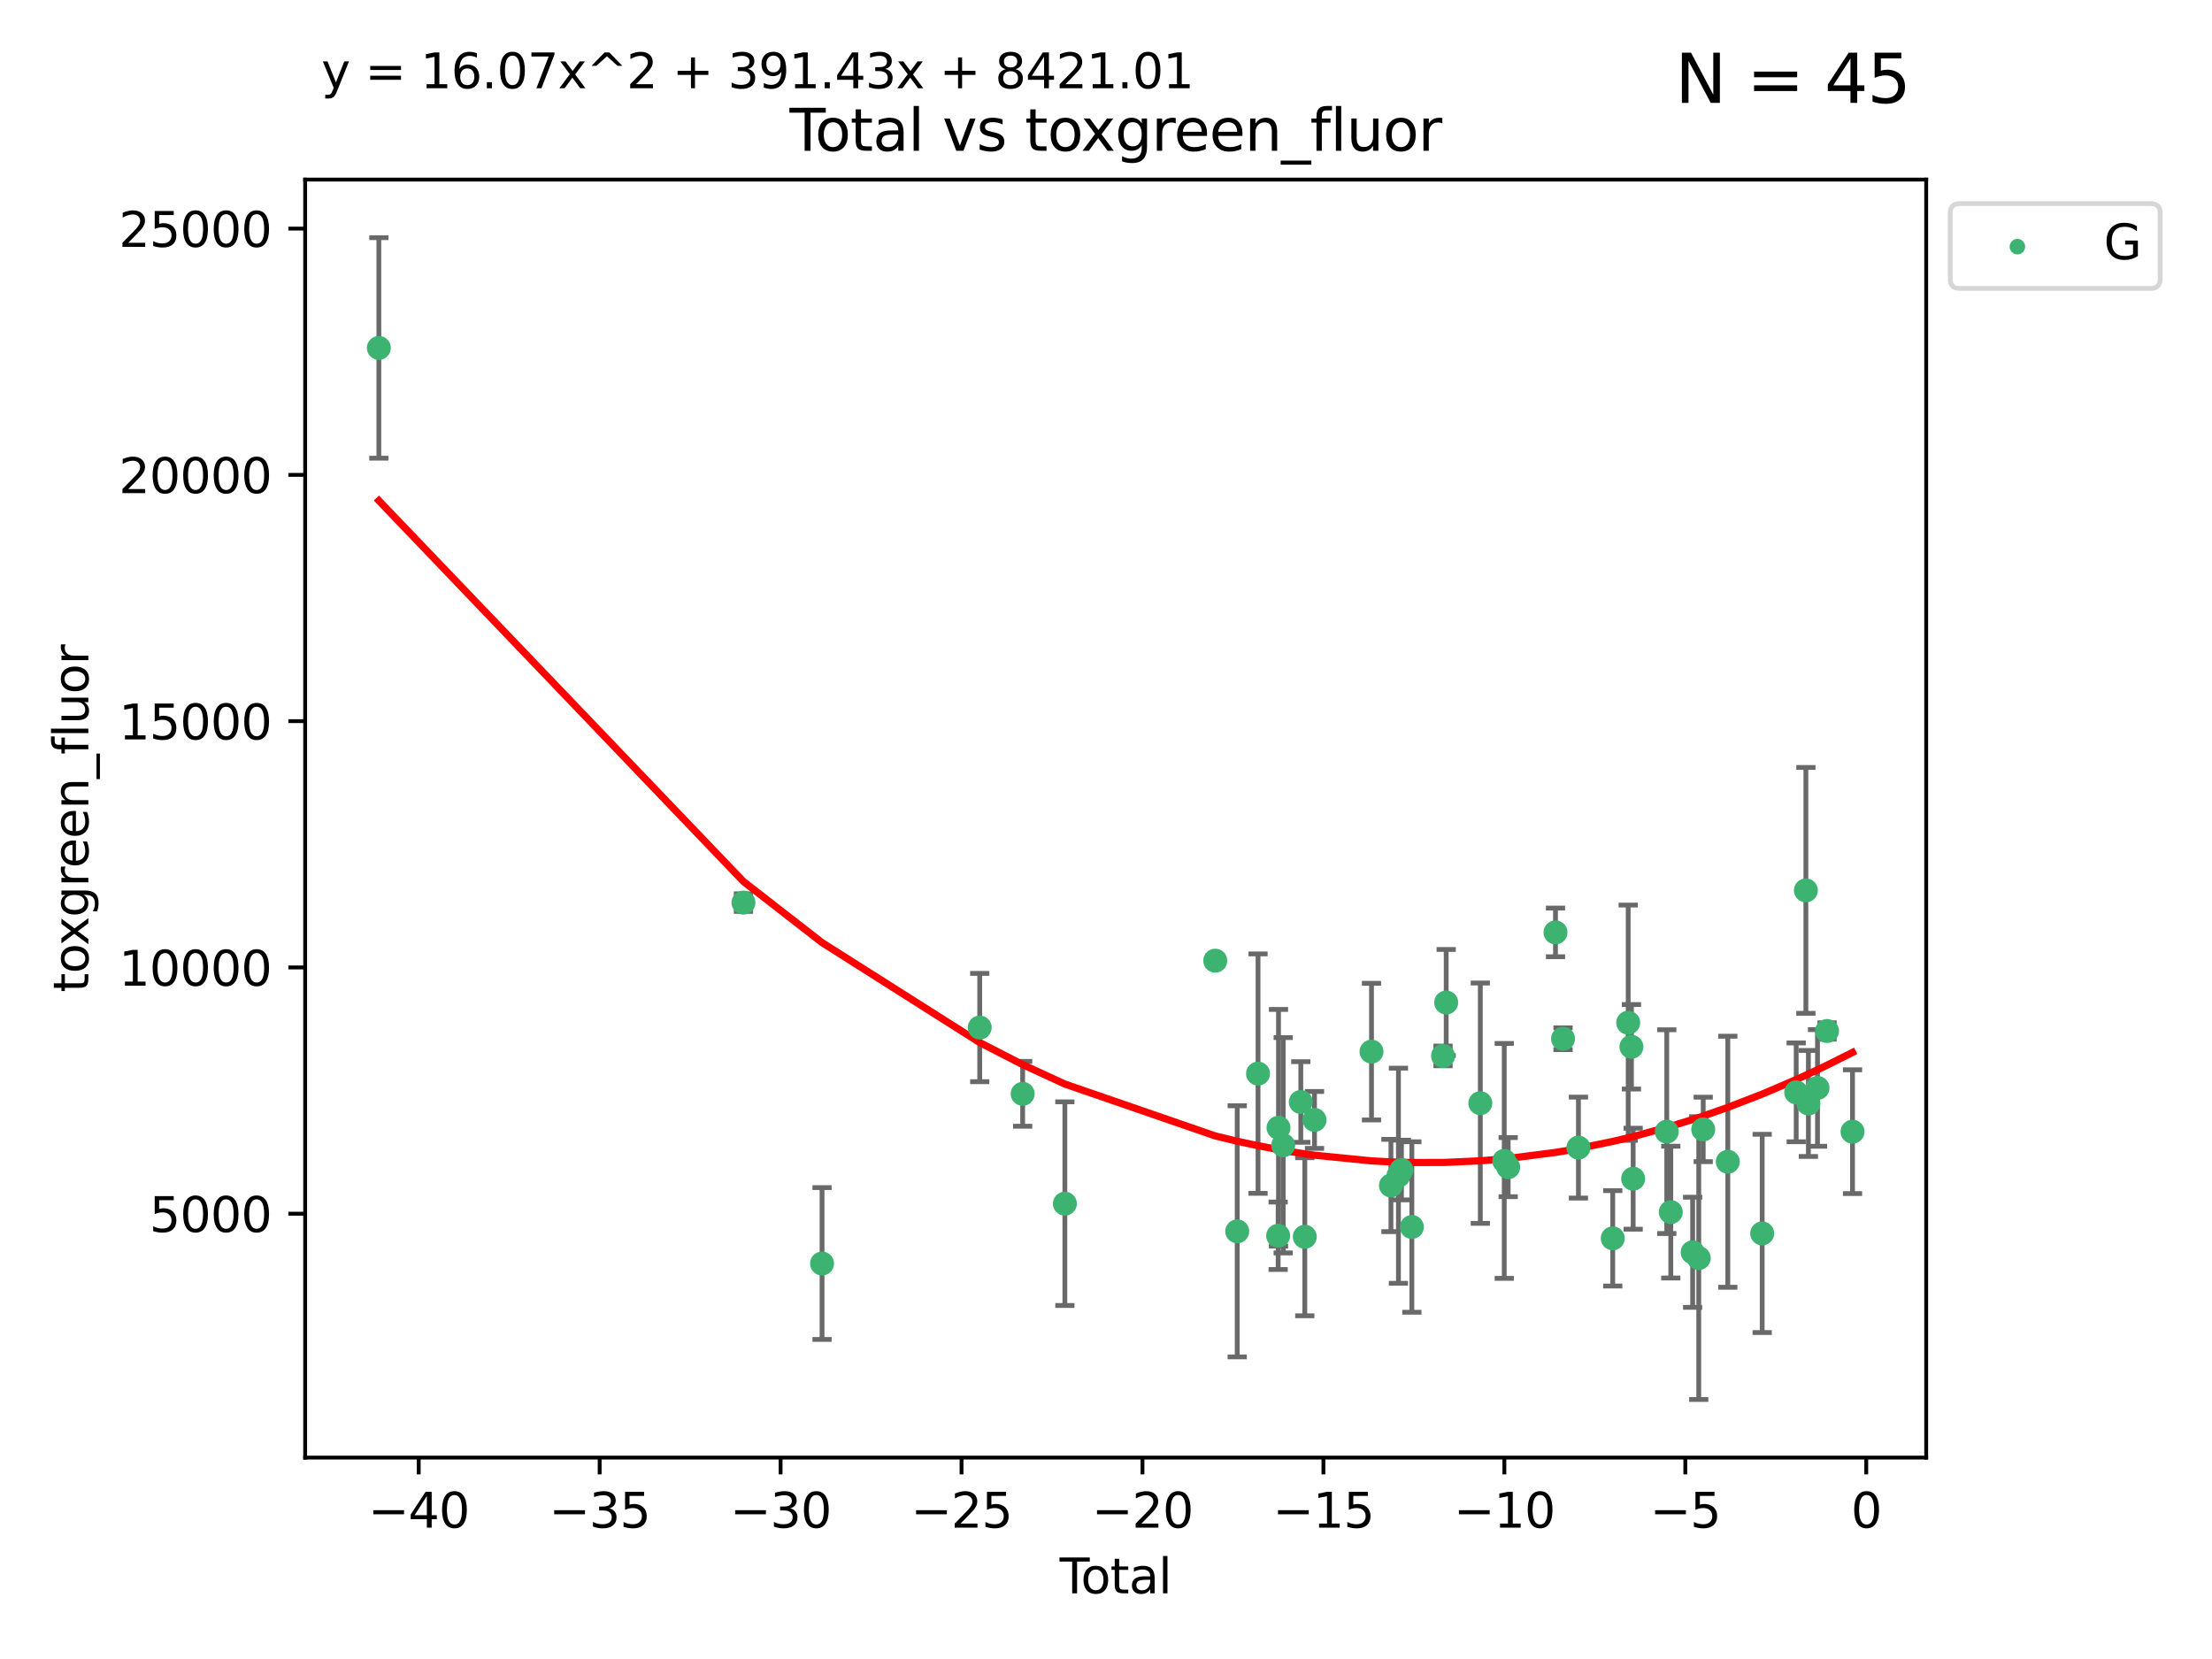 <?xml version="1.0" encoding="utf-8" standalone="no"?>
<!DOCTYPE svg PUBLIC "-//W3C//DTD SVG 1.1//EN"
  "http://www.w3.org/Graphics/SVG/1.1/DTD/svg11.dtd">
<svg xmlns:xlink="http://www.w3.org/1999/xlink" width="460.8pt" height="345.6pt" viewBox="0 0 460.8 345.6" xmlns="http://www.w3.org/2000/svg" version="1.1">
 <defs>
  <style type="text/css">*{stroke-linejoin: round; stroke-linecap: butt}</style>
 </defs>
 <g id="figure_1">
  <g id="patch_1">
   <path d="M 0 345.6 
L 460.8 345.6 
L 460.8 0 
L 0 0 
z
" style="fill: #ffffff"/>
  </g>
  <g id="axes_1">
   <g id="patch_2">
    <path d="M 63.571 303.64 
L 401.26 303.64 
L 401.26 37.411 
L 63.571 37.411 
z
" style="fill: #ffffff"/>
   </g>
   <g id="PathCollection_1">
    <defs>
     <path id="md6edad4e79" d="M 0 1.118 
C 0.297 1.118 0.581 1 0.791 0.791 
C 1 0.581 1.118 0.297 1.118 0 
C 1.118 -0.297 1 -0.581 0.791 -0.791 
C 0.581 -1 0.297 -1.118 0 -1.118 
C -0.297 -1.118 -0.581 -1 -0.791 -0.791 
C -1 -0.581 -1.118 -0.297 -1.118 0 
C -1.118 0.297 -1 0.581 -0.791 0.791 
C -0.581 1 -0.297 1.118 0 1.118 
z
" style="stroke: #3cb371"/>
    </defs>
    <g clip-path="url(#p9b8abfa774)">
     <use xlink:href="#md6edad4e79" x="78.921" y="72.481" style="fill: #3cb371; stroke: #3cb371"/>
     <use xlink:href="#md6edad4e79" x="154.876" y="188.031" style="fill: #3cb371; stroke: #3cb371"/>
     <use xlink:href="#md6edad4e79" x="171.247" y="263.217" style="fill: #3cb371; stroke: #3cb371"/>
     <use xlink:href="#md6edad4e79" x="204.093" y="214.057" style="fill: #3cb371; stroke: #3cb371"/>
     <use xlink:href="#md6edad4e79" x="213.039" y="227.863" style="fill: #3cb371; stroke: #3cb371"/>
     <use xlink:href="#md6edad4e79" x="221.833" y="250.746" style="fill: #3cb371; stroke: #3cb371"/>
     <use xlink:href="#md6edad4e79" x="253.159" y="200.127" style="fill: #3cb371; stroke: #3cb371"/>
     <use xlink:href="#md6edad4e79" x="257.736" y="256.508" style="fill: #3cb371; stroke: #3cb371"/>
     <use xlink:href="#md6edad4e79" x="262.071" y="223.656" style="fill: #3cb371; stroke: #3cb371"/>
     <use xlink:href="#md6edad4e79" x="266.262" y="257.431" style="fill: #3cb371; stroke: #3cb371"/>
     <use xlink:href="#md6edad4e79" x="266.337" y="234.932" style="fill: #3cb371; stroke: #3cb371"/>
     <use xlink:href="#md6edad4e79" x="267.315" y="238.579" style="fill: #3cb371; stroke: #3cb371"/>
     <use xlink:href="#md6edad4e79" x="270.98" y="229.566" style="fill: #3cb371; stroke: #3cb371"/>
     <use xlink:href="#md6edad4e79" x="271.813" y="257.643" style="fill: #3cb371; stroke: #3cb371"/>
     <use xlink:href="#md6edad4e79" x="273.836" y="233.302" style="fill: #3cb371; stroke: #3cb371"/>
     <use xlink:href="#md6edad4e79" x="285.708" y="219.072" style="fill: #3cb371; stroke: #3cb371"/>
     <use xlink:href="#md6edad4e79" x="289.758" y="246.962" style="fill: #3cb371; stroke: #3cb371"/>
     <use xlink:href="#md6edad4e79" x="291.32" y="244.923" style="fill: #3cb371; stroke: #3cb371"/>
     <use xlink:href="#md6edad4e79" x="291.947" y="243.736" style="fill: #3cb371; stroke: #3cb371"/>
     <use xlink:href="#md6edad4e79" x="294.116" y="255.605" style="fill: #3cb371; stroke: #3cb371"/>
     <use xlink:href="#md6edad4e79" x="300.611" y="219.972" style="fill: #3cb371; stroke: #3cb371"/>
     <use xlink:href="#md6edad4e79" x="301.267" y="208.841" style="fill: #3cb371; stroke: #3cb371"/>
     <use xlink:href="#md6edad4e79" x="308.378" y="229.811" style="fill: #3cb371; stroke: #3cb371"/>
     <use xlink:href="#md6edad4e79" x="313.361" y="241.837" style="fill: #3cb371; stroke: #3cb371"/>
     <use xlink:href="#md6edad4e79" x="314.181" y="243.136" style="fill: #3cb371; stroke: #3cb371"/>
     <use xlink:href="#md6edad4e79" x="324.038" y="194.238" style="fill: #3cb371; stroke: #3cb371"/>
     <use xlink:href="#md6edad4e79" x="325.607" y="216.384" style="fill: #3cb371; stroke: #3cb371"/>
     <use xlink:href="#md6edad4e79" x="328.816" y="239.067" style="fill: #3cb371; stroke: #3cb371"/>
     <use xlink:href="#md6edad4e79" x="335.966" y="257.967" style="fill: #3cb371; stroke: #3cb371"/>
     <use xlink:href="#md6edad4e79" x="339.182" y="213.046" style="fill: #3cb371; stroke: #3cb371"/>
     <use xlink:href="#md6edad4e79" x="339.858" y="218.064" style="fill: #3cb371; stroke: #3cb371"/>
     <use xlink:href="#md6edad4e79" x="340.216" y="245.545" style="fill: #3cb371; stroke: #3cb371"/>
     <use xlink:href="#md6edad4e79" x="347.218" y="235.742" style="fill: #3cb371; stroke: #3cb371"/>
     <use xlink:href="#md6edad4e79" x="348.056" y="252.501" style="fill: #3cb371; stroke: #3cb371"/>
     <use xlink:href="#md6edad4e79" x="352.609" y="260.874" style="fill: #3cb371; stroke: #3cb371"/>
     <use xlink:href="#md6edad4e79" x="353.88" y="262.078" style="fill: #3cb371; stroke: #3cb371"/>
     <use xlink:href="#md6edad4e79" x="354.813" y="235.279" style="fill: #3cb371; stroke: #3cb371"/>
     <use xlink:href="#md6edad4e79" x="359.934" y="242.013" style="fill: #3cb371; stroke: #3cb371"/>
     <use xlink:href="#md6edad4e79" x="367.097" y="256.941" style="fill: #3cb371; stroke: #3cb371"/>
     <use xlink:href="#md6edad4e79" x="374.18" y="227.558" style="fill: #3cb371; stroke: #3cb371"/>
     <use xlink:href="#md6edad4e79" x="376.198" y="185.483" style="fill: #3cb371; stroke: #3cb371"/>
     <use xlink:href="#md6edad4e79" x="376.722" y="229.874" style="fill: #3cb371; stroke: #3cb371"/>
     <use xlink:href="#md6edad4e79" x="378.619" y="226.641" style="fill: #3cb371; stroke: #3cb371"/>
     <use xlink:href="#md6edad4e79" x="380.606" y="214.776" style="fill: #3cb371; stroke: #3cb371"/>
     <use xlink:href="#md6edad4e79" x="385.911" y="235.749" style="fill: #3cb371; stroke: #3cb371"/>
    </g>
   </g>
   <g id="matplotlib.axis_1">
    <g id="xtick_1">
     <g id="line2d_1">
      <defs>
       <path id="md20d1df6e7" d="M 0 0 
L 0 3.5 
" style="stroke: #000000; stroke-width: 0.8"/>
      </defs>
      <g>
       <use xlink:href="#md20d1df6e7" x="87.225" y="303.64" style="stroke: #000000; stroke-width: 0.8"/>
      </g>
     </g>
     <g id="text_1">
      <!-- −40 -->
      <g transform="translate(76.673 318.238)scale(0.1 -0.1)">
       <defs>
        <path id="DejaVuSans-2212" d="M 678 2272 
L 4684 2272 
L 4684 1741 
L 678 1741 
L 678 2272 
z
" transform="scale(0.016)"/>
        <path id="DejaVuSans-34" d="M 2419 4116 
L 825 1625 
L 2419 1625 
L 2419 4116 
z
M 2253 4666 
L 3047 4666 
L 3047 1625 
L 3713 1625 
L 3713 1100 
L 3047 1100 
L 3047 0 
L 2419 0 
L 2419 1100 
L 313 1100 
L 313 1709 
L 2253 4666 
z
" transform="scale(0.016)"/>
        <path id="DejaVuSans-30" d="M 2034 4250 
Q 1547 4250 1301 3770 
Q 1056 3291 1056 2328 
Q 1056 1369 1301 889 
Q 1547 409 2034 409 
Q 2525 409 2770 889 
Q 3016 1369 3016 2328 
Q 3016 3291 2770 3770 
Q 2525 4250 2034 4250 
z
M 2034 4750 
Q 2819 4750 3233 4129 
Q 3647 3509 3647 2328 
Q 3647 1150 3233 529 
Q 2819 -91 2034 -91 
Q 1250 -91 836 529 
Q 422 1150 422 2328 
Q 422 3509 836 4129 
Q 1250 4750 2034 4750 
z
" transform="scale(0.016)"/>
       </defs>
       <use xlink:href="#DejaVuSans-2212"/>
       <use xlink:href="#DejaVuSans-34" x="83.789"/>
       <use xlink:href="#DejaVuSans-30" x="147.412"/>
      </g>
     </g>
    </g>
    <g id="xtick_2">
     <g id="line2d_2">
      <g>
       <use xlink:href="#md20d1df6e7" x="124.919" y="303.64" style="stroke: #000000; stroke-width: 0.8"/>
      </g>
     </g>
     <g id="text_2">
      <!-- −35 -->
      <g transform="translate(114.367 318.238)scale(0.1 -0.1)">
       <defs>
        <path id="DejaVuSans-33" d="M 2597 2516 
Q 3050 2419 3304 2112 
Q 3559 1806 3559 1356 
Q 3559 666 3084 287 
Q 2609 -91 1734 -91 
Q 1441 -91 1130 -33 
Q 819 25 488 141 
L 488 750 
Q 750 597 1062 519 
Q 1375 441 1716 441 
Q 2309 441 2620 675 
Q 2931 909 2931 1356 
Q 2931 1769 2642 2001 
Q 2353 2234 1838 2234 
L 1294 2234 
L 1294 2753 
L 1863 2753 
Q 2328 2753 2575 2939 
Q 2822 3125 2822 3475 
Q 2822 3834 2567 4026 
Q 2313 4219 1838 4219 
Q 1578 4219 1281 4162 
Q 984 4106 628 3988 
L 628 4550 
Q 988 4650 1302 4700 
Q 1616 4750 1894 4750 
Q 2613 4750 3031 4423 
Q 3450 4097 3450 3541 
Q 3450 3153 3228 2886 
Q 3006 2619 2597 2516 
z
" transform="scale(0.016)"/>
        <path id="DejaVuSans-35" d="M 691 4666 
L 3169 4666 
L 3169 4134 
L 1269 4134 
L 1269 2991 
Q 1406 3038 1543 3061 
Q 1681 3084 1819 3084 
Q 2600 3084 3056 2656 
Q 3513 2228 3513 1497 
Q 3513 744 3044 326 
Q 2575 -91 1722 -91 
Q 1428 -91 1123 -41 
Q 819 9 494 109 
L 494 744 
Q 775 591 1075 516 
Q 1375 441 1709 441 
Q 2250 441 2565 725 
Q 2881 1009 2881 1497 
Q 2881 1984 2565 2268 
Q 2250 2553 1709 2553 
Q 1456 2553 1204 2497 
Q 953 2441 691 2322 
L 691 4666 
z
" transform="scale(0.016)"/>
       </defs>
       <use xlink:href="#DejaVuSans-2212"/>
       <use xlink:href="#DejaVuSans-33" x="83.789"/>
       <use xlink:href="#DejaVuSans-35" x="147.412"/>
      </g>
     </g>
    </g>
    <g id="xtick_3">
     <g id="line2d_3">
      <g>
       <use xlink:href="#md20d1df6e7" x="162.613" y="303.64" style="stroke: #000000; stroke-width: 0.8"/>
      </g>
     </g>
     <g id="text_3">
      <!-- −30 -->
      <g transform="translate(152.06 318.238)scale(0.1 -0.1)">
       <use xlink:href="#DejaVuSans-2212"/>
       <use xlink:href="#DejaVuSans-33" x="83.789"/>
       <use xlink:href="#DejaVuSans-30" x="147.412"/>
      </g>
     </g>
    </g>
    <g id="xtick_4">
     <g id="line2d_4">
      <g>
       <use xlink:href="#md20d1df6e7" x="200.306" y="303.64" style="stroke: #000000; stroke-width: 0.8"/>
      </g>
     </g>
     <g id="text_4">
      <!-- −25 -->
      <g transform="translate(189.754 318.238)scale(0.1 -0.1)">
       <defs>
        <path id="DejaVuSans-32" d="M 1228 531 
L 3431 531 
L 3431 0 
L 469 0 
L 469 531 
Q 828 903 1448 1529 
Q 2069 2156 2228 2338 
Q 2531 2678 2651 2914 
Q 2772 3150 2772 3378 
Q 2772 3750 2511 3984 
Q 2250 4219 1831 4219 
Q 1534 4219 1204 4116 
Q 875 4013 500 3803 
L 500 4441 
Q 881 4594 1212 4672 
Q 1544 4750 1819 4750 
Q 2544 4750 2975 4387 
Q 3406 4025 3406 3419 
Q 3406 3131 3298 2873 
Q 3191 2616 2906 2266 
Q 2828 2175 2409 1742 
Q 1991 1309 1228 531 
z
" transform="scale(0.016)"/>
       </defs>
       <use xlink:href="#DejaVuSans-2212"/>
       <use xlink:href="#DejaVuSans-32" x="83.789"/>
       <use xlink:href="#DejaVuSans-35" x="147.412"/>
      </g>
     </g>
    </g>
    <g id="xtick_5">
     <g id="line2d_5">
      <g>
       <use xlink:href="#md20d1df6e7" x="238" y="303.64" style="stroke: #000000; stroke-width: 0.8"/>
      </g>
     </g>
     <g id="text_5">
      <!-- −20 -->
      <g transform="translate(227.447 318.238)scale(0.1 -0.1)">
       <use xlink:href="#DejaVuSans-2212"/>
       <use xlink:href="#DejaVuSans-32" x="83.789"/>
       <use xlink:href="#DejaVuSans-30" x="147.412"/>
      </g>
     </g>
    </g>
    <g id="xtick_6">
     <g id="line2d_6">
      <g>
       <use xlink:href="#md20d1df6e7" x="275.693" y="303.64" style="stroke: #000000; stroke-width: 0.8"/>
      </g>
     </g>
     <g id="text_6">
      <!-- −15 -->
      <g transform="translate(265.141 318.238)scale(0.1 -0.1)">
       <defs>
        <path id="DejaVuSans-31" d="M 794 531 
L 1825 531 
L 1825 4091 
L 703 3866 
L 703 4441 
L 1819 4666 
L 2450 4666 
L 2450 531 
L 3481 531 
L 3481 0 
L 794 0 
L 794 531 
z
" transform="scale(0.016)"/>
       </defs>
       <use xlink:href="#DejaVuSans-2212"/>
       <use xlink:href="#DejaVuSans-31" x="83.789"/>
       <use xlink:href="#DejaVuSans-35" x="147.412"/>
      </g>
     </g>
    </g>
    <g id="xtick_7">
     <g id="line2d_7">
      <g>
       <use xlink:href="#md20d1df6e7" x="313.387" y="303.64" style="stroke: #000000; stroke-width: 0.8"/>
      </g>
     </g>
     <g id="text_7">
      <!-- −10 -->
      <g transform="translate(302.835 318.238)scale(0.1 -0.1)">
       <use xlink:href="#DejaVuSans-2212"/>
       <use xlink:href="#DejaVuSans-31" x="83.789"/>
       <use xlink:href="#DejaVuSans-30" x="147.412"/>
      </g>
     </g>
    </g>
    <g id="xtick_8">
     <g id="line2d_8">
      <g>
       <use xlink:href="#md20d1df6e7" x="351.081" y="303.64" style="stroke: #000000; stroke-width: 0.8"/>
      </g>
     </g>
     <g id="text_8">
      <!-- −5 -->
      <g transform="translate(343.709 318.238)scale(0.1 -0.1)">
       <use xlink:href="#DejaVuSans-2212"/>
       <use xlink:href="#DejaVuSans-35" x="83.789"/>
      </g>
     </g>
    </g>
    <g id="xtick_9">
     <g id="line2d_9">
      <g>
       <use xlink:href="#md20d1df6e7" x="388.774" y="303.64" style="stroke: #000000; stroke-width: 0.8"/>
      </g>
     </g>
     <g id="text_9">
      <!-- 0 -->
      <g transform="translate(385.593 318.238)scale(0.1 -0.1)">
       <use xlink:href="#DejaVuSans-30"/>
      </g>
     </g>
    </g>
    <g id="text_10">
     <!-- Total -->
     <g transform="translate(220.739 331.917)scale(0.1 -0.1)">
      <defs>
       <path id="DejaVuSans-54" d="M -19 4666 
L 3928 4666 
L 3928 4134 
L 2272 4134 
L 2272 0 
L 1638 0 
L 1638 4134 
L -19 4134 
L -19 4666 
z
" transform="scale(0.016)"/>
       <path id="DejaVuSans-6f" d="M 1959 3097 
Q 1497 3097 1228 2736 
Q 959 2375 959 1747 
Q 959 1119 1226 758 
Q 1494 397 1959 397 
Q 2419 397 2687 759 
Q 2956 1122 2956 1747 
Q 2956 2369 2687 2733 
Q 2419 3097 1959 3097 
z
M 1959 3584 
Q 2709 3584 3137 3096 
Q 3566 2609 3566 1747 
Q 3566 888 3137 398 
Q 2709 -91 1959 -91 
Q 1206 -91 779 398 
Q 353 888 353 1747 
Q 353 2609 779 3096 
Q 1206 3584 1959 3584 
z
" transform="scale(0.016)"/>
       <path id="DejaVuSans-74" d="M 1172 4494 
L 1172 3500 
L 2356 3500 
L 2356 3053 
L 1172 3053 
L 1172 1153 
Q 1172 725 1289 603 
Q 1406 481 1766 481 
L 2356 481 
L 2356 0 
L 1766 0 
Q 1100 0 847 248 
Q 594 497 594 1153 
L 594 3053 
L 172 3053 
L 172 3500 
L 594 3500 
L 594 4494 
L 1172 4494 
z
" transform="scale(0.016)"/>
       <path id="DejaVuSans-61" d="M 2194 1759 
Q 1497 1759 1228 1600 
Q 959 1441 959 1056 
Q 959 750 1161 570 
Q 1363 391 1709 391 
Q 2188 391 2477 730 
Q 2766 1069 2766 1631 
L 2766 1759 
L 2194 1759 
z
M 3341 1997 
L 3341 0 
L 2766 0 
L 2766 531 
Q 2569 213 2275 61 
Q 1981 -91 1556 -91 
Q 1019 -91 701 211 
Q 384 513 384 1019 
Q 384 1609 779 1909 
Q 1175 2209 1959 2209 
L 2766 2209 
L 2766 2266 
Q 2766 2663 2505 2880 
Q 2244 3097 1772 3097 
Q 1472 3097 1187 3025 
Q 903 2953 641 2809 
L 641 3341 
Q 956 3463 1253 3523 
Q 1550 3584 1831 3584 
Q 2591 3584 2966 3190 
Q 3341 2797 3341 1997 
z
" transform="scale(0.016)"/>
       <path id="DejaVuSans-6c" d="M 603 4863 
L 1178 4863 
L 1178 0 
L 603 0 
L 603 4863 
z
" transform="scale(0.016)"/>
      </defs>
      <use xlink:href="#DejaVuSans-54"/>
      <use xlink:href="#DejaVuSans-6f" x="44.084"/>
      <use xlink:href="#DejaVuSans-74" x="105.266"/>
      <use xlink:href="#DejaVuSans-61" x="144.475"/>
      <use xlink:href="#DejaVuSans-6c" x="205.754"/>
     </g>
    </g>
   </g>
   <g id="matplotlib.axis_2">
    <g id="ytick_1">
     <g id="line2d_10">
      <defs>
       <path id="m17abe679e7" d="M 0 0 
L -3.5 0 
" style="stroke: #000000; stroke-width: 0.8"/>
      </defs>
      <g>
       <use xlink:href="#m17abe679e7" x="63.571" y="252.839" style="stroke: #000000; stroke-width: 0.8"/>
      </g>
     </g>
     <g id="text_11">
      <!-- 5000 -->
      <g transform="translate(31.121 256.638)scale(0.1 -0.1)">
       <use xlink:href="#DejaVuSans-35"/>
       <use xlink:href="#DejaVuSans-30" x="63.623"/>
       <use xlink:href="#DejaVuSans-30" x="127.246"/>
       <use xlink:href="#DejaVuSans-30" x="190.869"/>
      </g>
     </g>
    </g>
    <g id="ytick_2">
     <g id="line2d_11">
      <g>
       <use xlink:href="#m17abe679e7" x="63.571" y="201.535" style="stroke: #000000; stroke-width: 0.8"/>
      </g>
     </g>
     <g id="text_12">
      <!-- 10000 -->
      <g transform="translate(24.759 205.334)scale(0.1 -0.1)">
       <use xlink:href="#DejaVuSans-31"/>
       <use xlink:href="#DejaVuSans-30" x="63.623"/>
       <use xlink:href="#DejaVuSans-30" x="127.246"/>
       <use xlink:href="#DejaVuSans-30" x="190.869"/>
       <use xlink:href="#DejaVuSans-30" x="254.492"/>
      </g>
     </g>
    </g>
    <g id="ytick_3">
     <g id="line2d_12">
      <g>
       <use xlink:href="#m17abe679e7" x="63.571" y="150.23" style="stroke: #000000; stroke-width: 0.8"/>
      </g>
     </g>
     <g id="text_13">
      <!-- 15000 -->
      <g transform="translate(24.759 154.03)scale(0.1 -0.1)">
       <use xlink:href="#DejaVuSans-31"/>
       <use xlink:href="#DejaVuSans-35" x="63.623"/>
       <use xlink:href="#DejaVuSans-30" x="127.246"/>
       <use xlink:href="#DejaVuSans-30" x="190.869"/>
       <use xlink:href="#DejaVuSans-30" x="254.492"/>
      </g>
     </g>
    </g>
    <g id="ytick_4">
     <g id="line2d_13">
      <g>
       <use xlink:href="#m17abe679e7" x="63.571" y="98.926" style="stroke: #000000; stroke-width: 0.8"/>
      </g>
     </g>
     <g id="text_14">
      <!-- 20000 -->
      <g transform="translate(24.759 102.725)scale(0.1 -0.1)">
       <use xlink:href="#DejaVuSans-32"/>
       <use xlink:href="#DejaVuSans-30" x="63.623"/>
       <use xlink:href="#DejaVuSans-30" x="127.246"/>
       <use xlink:href="#DejaVuSans-30" x="190.869"/>
       <use xlink:href="#DejaVuSans-30" x="254.492"/>
      </g>
     </g>
    </g>
    <g id="ytick_5">
     <g id="line2d_14">
      <g>
       <use xlink:href="#m17abe679e7" x="63.571" y="47.622" style="stroke: #000000; stroke-width: 0.8"/>
      </g>
     </g>
     <g id="text_15">
      <!-- 25000 -->
      <g transform="translate(24.759 51.421)scale(0.1 -0.1)">
       <use xlink:href="#DejaVuSans-32"/>
       <use xlink:href="#DejaVuSans-35" x="63.623"/>
       <use xlink:href="#DejaVuSans-30" x="127.246"/>
       <use xlink:href="#DejaVuSans-30" x="190.869"/>
       <use xlink:href="#DejaVuSans-30" x="254.492"/>
      </g>
     </g>
    </g>
    <g id="text_16">
     <!-- toxgreen_fluor -->
     <g transform="translate(18.401 206.72)rotate(-90)scale(0.1 -0.1)">
      <defs>
       <path id="DejaVuSans-78" d="M 3513 3500 
L 2247 1797 
L 3578 0 
L 2900 0 
L 1881 1375 
L 863 0 
L 184 0 
L 1544 1831 
L 300 3500 
L 978 3500 
L 1906 2253 
L 2834 3500 
L 3513 3500 
z
" transform="scale(0.016)"/>
       <path id="DejaVuSans-67" d="M 2906 1791 
Q 2906 2416 2648 2759 
Q 2391 3103 1925 3103 
Q 1463 3103 1205 2759 
Q 947 2416 947 1791 
Q 947 1169 1205 825 
Q 1463 481 1925 481 
Q 2391 481 2648 825 
Q 2906 1169 2906 1791 
z
M 3481 434 
Q 3481 -459 3084 -895 
Q 2688 -1331 1869 -1331 
Q 1566 -1331 1297 -1286 
Q 1028 -1241 775 -1147 
L 775 -588 
Q 1028 -725 1275 -790 
Q 1522 -856 1778 -856 
Q 2344 -856 2625 -561 
Q 2906 -266 2906 331 
L 2906 616 
Q 2728 306 2450 153 
Q 2172 0 1784 0 
Q 1141 0 747 490 
Q 353 981 353 1791 
Q 353 2603 747 3093 
Q 1141 3584 1784 3584 
Q 2172 3584 2450 3431 
Q 2728 3278 2906 2969 
L 2906 3500 
L 3481 3500 
L 3481 434 
z
" transform="scale(0.016)"/>
       <path id="DejaVuSans-72" d="M 2631 2963 
Q 2534 3019 2420 3045 
Q 2306 3072 2169 3072 
Q 1681 3072 1420 2755 
Q 1159 2438 1159 1844 
L 1159 0 
L 581 0 
L 581 3500 
L 1159 3500 
L 1159 2956 
Q 1341 3275 1631 3429 
Q 1922 3584 2338 3584 
Q 2397 3584 2469 3576 
Q 2541 3569 2628 3553 
L 2631 2963 
z
" transform="scale(0.016)"/>
       <path id="DejaVuSans-65" d="M 3597 1894 
L 3597 1613 
L 953 1613 
Q 991 1019 1311 708 
Q 1631 397 2203 397 
Q 2534 397 2845 478 
Q 3156 559 3463 722 
L 3463 178 
Q 3153 47 2828 -22 
Q 2503 -91 2169 -91 
Q 1331 -91 842 396 
Q 353 884 353 1716 
Q 353 2575 817 3079 
Q 1281 3584 2069 3584 
Q 2775 3584 3186 3129 
Q 3597 2675 3597 1894 
z
M 3022 2063 
Q 3016 2534 2758 2815 
Q 2500 3097 2075 3097 
Q 1594 3097 1305 2825 
Q 1016 2553 972 2059 
L 3022 2063 
z
" transform="scale(0.016)"/>
       <path id="DejaVuSans-6e" d="M 3513 2113 
L 3513 0 
L 2938 0 
L 2938 2094 
Q 2938 2591 2744 2837 
Q 2550 3084 2163 3084 
Q 1697 3084 1428 2787 
Q 1159 2491 1159 1978 
L 1159 0 
L 581 0 
L 581 3500 
L 1159 3500 
L 1159 2956 
Q 1366 3272 1645 3428 
Q 1925 3584 2291 3584 
Q 2894 3584 3203 3211 
Q 3513 2838 3513 2113 
z
" transform="scale(0.016)"/>
       <path id="DejaVuSans-5f" d="M 3263 -1063 
L 3263 -1509 
L -63 -1509 
L -63 -1063 
L 3263 -1063 
z
" transform="scale(0.016)"/>
       <path id="DejaVuSans-66" d="M 2375 4863 
L 2375 4384 
L 1825 4384 
Q 1516 4384 1395 4259 
Q 1275 4134 1275 3809 
L 1275 3500 
L 2222 3500 
L 2222 3053 
L 1275 3053 
L 1275 0 
L 697 0 
L 697 3053 
L 147 3053 
L 147 3500 
L 697 3500 
L 697 3744 
Q 697 4328 969 4595 
Q 1241 4863 1831 4863 
L 2375 4863 
z
" transform="scale(0.016)"/>
       <path id="DejaVuSans-75" d="M 544 1381 
L 544 3500 
L 1119 3500 
L 1119 1403 
Q 1119 906 1312 657 
Q 1506 409 1894 409 
Q 2359 409 2629 706 
Q 2900 1003 2900 1516 
L 2900 3500 
L 3475 3500 
L 3475 0 
L 2900 0 
L 2900 538 
Q 2691 219 2414 64 
Q 2138 -91 1772 -91 
Q 1169 -91 856 284 
Q 544 659 544 1381 
z
M 1991 3584 
L 1991 3584 
z
" transform="scale(0.016)"/>
      </defs>
      <use xlink:href="#DejaVuSans-74"/>
      <use xlink:href="#DejaVuSans-6f" x="39.209"/>
      <use xlink:href="#DejaVuSans-78" x="97.266"/>
      <use xlink:href="#DejaVuSans-67" x="156.445"/>
      <use xlink:href="#DejaVuSans-72" x="219.922"/>
      <use xlink:href="#DejaVuSans-65" x="258.785"/>
      <use xlink:href="#DejaVuSans-65" x="320.309"/>
      <use xlink:href="#DejaVuSans-6e" x="381.832"/>
      <use xlink:href="#DejaVuSans-5f" x="445.211"/>
      <use xlink:href="#DejaVuSans-66" x="495.211"/>
      <use xlink:href="#DejaVuSans-6c" x="530.416"/>
      <use xlink:href="#DejaVuSans-75" x="558.199"/>
      <use xlink:href="#DejaVuSans-6f" x="621.578"/>
      <use xlink:href="#DejaVuSans-72" x="682.76"/>
     </g>
    </g>
   </g>
   <g id="LineCollection_1">
    <path d="M 78.921 95.45 
L 78.921 49.513 
" clip-path="url(#p9b8abfa774)" style="fill: none; stroke: #696969"/>
    <path d="M 154.876 189.863 
L 154.876 186.198 
" clip-path="url(#p9b8abfa774)" style="fill: none; stroke: #696969"/>
    <path d="M 171.247 279.032 
L 171.247 247.402 
" clip-path="url(#p9b8abfa774)" style="fill: none; stroke: #696969"/>
    <path d="M 204.093 225.338 
L 204.093 202.777 
" clip-path="url(#p9b8abfa774)" style="fill: none; stroke: #696969"/>
    <path d="M 213.039 234.614 
L 213.039 221.111 
" clip-path="url(#p9b8abfa774)" style="fill: none; stroke: #696969"/>
    <path d="M 221.833 271.96 
L 221.833 229.532 
" clip-path="url(#p9b8abfa774)" style="fill: none; stroke: #696969"/>
    <path d="M 253.159 201.179 
L 253.159 199.075 
" clip-path="url(#p9b8abfa774)" style="fill: none; stroke: #696969"/>
    <path d="M 257.736 282.665 
L 257.736 230.352 
" clip-path="url(#p9b8abfa774)" style="fill: none; stroke: #696969"/>
    <path d="M 262.071 248.595 
L 262.071 198.716 
" clip-path="url(#p9b8abfa774)" style="fill: none; stroke: #696969"/>
    <path d="M 266.262 264.456 
L 266.262 250.406 
" clip-path="url(#p9b8abfa774)" style="fill: none; stroke: #696969"/>
    <path d="M 266.337 259.58 
L 266.337 210.284 
" clip-path="url(#p9b8abfa774)" style="fill: none; stroke: #696969"/>
    <path d="M 267.315 261.009 
L 267.315 216.148 
" clip-path="url(#p9b8abfa774)" style="fill: none; stroke: #696969"/>
    <path d="M 270.98 237.967 
L 270.98 221.165 
" clip-path="url(#p9b8abfa774)" style="fill: none; stroke: #696969"/>
    <path d="M 271.813 274.102 
L 271.813 241.185 
" clip-path="url(#p9b8abfa774)" style="fill: none; stroke: #696969"/>
    <path d="M 273.836 239.227 
L 273.836 227.376 
" clip-path="url(#p9b8abfa774)" style="fill: none; stroke: #696969"/>
    <path d="M 285.708 233.304 
L 285.708 204.84 
" clip-path="url(#p9b8abfa774)" style="fill: none; stroke: #696969"/>
    <path d="M 289.758 256.575 
L 289.758 237.348 
" clip-path="url(#p9b8abfa774)" style="fill: none; stroke: #696969"/>
    <path d="M 291.32 267.331 
L 291.32 222.515 
" clip-path="url(#p9b8abfa774)" style="fill: none; stroke: #696969"/>
    <path d="M 291.947 249.952 
L 291.947 237.519 
" clip-path="url(#p9b8abfa774)" style="fill: none; stroke: #696969"/>
    <path d="M 294.116 273.361 
L 294.116 237.849 
" clip-path="url(#p9b8abfa774)" style="fill: none; stroke: #696969"/>
    <path d="M 300.611 222.029 
L 300.611 217.915 
" clip-path="url(#p9b8abfa774)" style="fill: none; stroke: #696969"/>
    <path d="M 301.267 219.889 
L 301.267 197.794 
" clip-path="url(#p9b8abfa774)" style="fill: none; stroke: #696969"/>
    <path d="M 308.378 254.844 
L 308.378 204.778 
" clip-path="url(#p9b8abfa774)" style="fill: none; stroke: #696969"/>
    <path d="M 313.361 266.304 
L 313.361 217.371 
" clip-path="url(#p9b8abfa774)" style="fill: none; stroke: #696969"/>
    <path d="M 314.181 249.296 
L 314.181 236.977 
" clip-path="url(#p9b8abfa774)" style="fill: none; stroke: #696969"/>
    <path d="M 324.038 199.306 
L 324.038 189.169 
" clip-path="url(#p9b8abfa774)" style="fill: none; stroke: #696969"/>
    <path d="M 325.607 218.654 
L 325.607 214.113 
" clip-path="url(#p9b8abfa774)" style="fill: none; stroke: #696969"/>
    <path d="M 328.816 249.583 
L 328.816 228.551 
" clip-path="url(#p9b8abfa774)" style="fill: none; stroke: #696969"/>
    <path d="M 335.966 267.904 
L 335.966 248.03 
" clip-path="url(#p9b8abfa774)" style="fill: none; stroke: #696969"/>
    <path d="M 339.182 237.55 
L 339.182 188.542 
" clip-path="url(#p9b8abfa774)" style="fill: none; stroke: #696969"/>
    <path d="M 339.858 226.863 
L 339.858 209.265 
" clip-path="url(#p9b8abfa774)" style="fill: none; stroke: #696969"/>
    <path d="M 340.216 256.061 
L 340.216 235.029 
" clip-path="url(#p9b8abfa774)" style="fill: none; stroke: #696969"/>
    <path d="M 347.218 256.967 
L 347.218 214.516 
" clip-path="url(#p9b8abfa774)" style="fill: none; stroke: #696969"/>
    <path d="M 348.056 266.232 
L 348.056 238.771 
" clip-path="url(#p9b8abfa774)" style="fill: none; stroke: #696969"/>
    <path d="M 352.609 272.344 
L 352.609 249.403 
" clip-path="url(#p9b8abfa774)" style="fill: none; stroke: #696969"/>
    <path d="M 353.88 291.539 
L 353.88 232.618 
" clip-path="url(#p9b8abfa774)" style="fill: none; stroke: #696969"/>
    <path d="M 354.813 241.998 
L 354.813 228.56 
" clip-path="url(#p9b8abfa774)" style="fill: none; stroke: #696969"/>
    <path d="M 359.934 268.162 
L 359.934 215.864 
" clip-path="url(#p9b8abfa774)" style="fill: none; stroke: #696969"/>
    <path d="M 367.097 277.594 
L 367.097 236.289 
" clip-path="url(#p9b8abfa774)" style="fill: none; stroke: #696969"/>
    <path d="M 374.18 237.851 
L 374.18 217.266 
" clip-path="url(#p9b8abfa774)" style="fill: none; stroke: #696969"/>
    <path d="M 376.198 211.09 
L 376.198 159.876 
" clip-path="url(#p9b8abfa774)" style="fill: none; stroke: #696969"/>
    <path d="M 376.722 240.915 
L 376.722 218.834 
" clip-path="url(#p9b8abfa774)" style="fill: none; stroke: #696969"/>
    <path d="M 378.619 238.785 
L 378.619 214.497 
" clip-path="url(#p9b8abfa774)" style="fill: none; stroke: #696969"/>
    <path d="M 380.606 216.479 
L 380.606 213.074 
" clip-path="url(#p9b8abfa774)" style="fill: none; stroke: #696969"/>
    <path d="M 385.911 248.644 
L 385.911 222.854 
" clip-path="url(#p9b8abfa774)" style="fill: none; stroke: #696969"/>
   </g>
   <g id="line2d_15">
    <defs>
     <path id="m24a49ad5f2" d="M 2 0 
L -2 -0 
" style="stroke: #696969"/>
    </defs>
    <g clip-path="url(#p9b8abfa774)">
     <use xlink:href="#m24a49ad5f2" x="78.921" y="95.45" style="fill: #696969; stroke: #696969"/>
     <use xlink:href="#m24a49ad5f2" x="154.876" y="189.863" style="fill: #696969; stroke: #696969"/>
     <use xlink:href="#m24a49ad5f2" x="171.247" y="279.032" style="fill: #696969; stroke: #696969"/>
     <use xlink:href="#m24a49ad5f2" x="204.093" y="225.338" style="fill: #696969; stroke: #696969"/>
     <use xlink:href="#m24a49ad5f2" x="213.039" y="234.614" style="fill: #696969; stroke: #696969"/>
     <use xlink:href="#m24a49ad5f2" x="221.833" y="271.96" style="fill: #696969; stroke: #696969"/>
     <use xlink:href="#m24a49ad5f2" x="253.159" y="201.179" style="fill: #696969; stroke: #696969"/>
     <use xlink:href="#m24a49ad5f2" x="257.736" y="282.665" style="fill: #696969; stroke: #696969"/>
     <use xlink:href="#m24a49ad5f2" x="262.071" y="248.595" style="fill: #696969; stroke: #696969"/>
     <use xlink:href="#m24a49ad5f2" x="266.262" y="264.456" style="fill: #696969; stroke: #696969"/>
     <use xlink:href="#m24a49ad5f2" x="266.337" y="259.58" style="fill: #696969; stroke: #696969"/>
     <use xlink:href="#m24a49ad5f2" x="267.315" y="261.009" style="fill: #696969; stroke: #696969"/>
     <use xlink:href="#m24a49ad5f2" x="270.98" y="237.967" style="fill: #696969; stroke: #696969"/>
     <use xlink:href="#m24a49ad5f2" x="271.813" y="274.102" style="fill: #696969; stroke: #696969"/>
     <use xlink:href="#m24a49ad5f2" x="273.836" y="239.227" style="fill: #696969; stroke: #696969"/>
     <use xlink:href="#m24a49ad5f2" x="285.708" y="233.304" style="fill: #696969; stroke: #696969"/>
     <use xlink:href="#m24a49ad5f2" x="289.758" y="256.575" style="fill: #696969; stroke: #696969"/>
     <use xlink:href="#m24a49ad5f2" x="291.32" y="267.331" style="fill: #696969; stroke: #696969"/>
     <use xlink:href="#m24a49ad5f2" x="291.947" y="249.952" style="fill: #696969; stroke: #696969"/>
     <use xlink:href="#m24a49ad5f2" x="294.116" y="273.361" style="fill: #696969; stroke: #696969"/>
     <use xlink:href="#m24a49ad5f2" x="300.611" y="222.029" style="fill: #696969; stroke: #696969"/>
     <use xlink:href="#m24a49ad5f2" x="301.267" y="219.889" style="fill: #696969; stroke: #696969"/>
     <use xlink:href="#m24a49ad5f2" x="308.378" y="254.844" style="fill: #696969; stroke: #696969"/>
     <use xlink:href="#m24a49ad5f2" x="313.361" y="266.304" style="fill: #696969; stroke: #696969"/>
     <use xlink:href="#m24a49ad5f2" x="314.181" y="249.296" style="fill: #696969; stroke: #696969"/>
     <use xlink:href="#m24a49ad5f2" x="324.038" y="199.306" style="fill: #696969; stroke: #696969"/>
     <use xlink:href="#m24a49ad5f2" x="325.607" y="218.654" style="fill: #696969; stroke: #696969"/>
     <use xlink:href="#m24a49ad5f2" x="328.816" y="249.583" style="fill: #696969; stroke: #696969"/>
     <use xlink:href="#m24a49ad5f2" x="335.966" y="267.904" style="fill: #696969; stroke: #696969"/>
     <use xlink:href="#m24a49ad5f2" x="339.182" y="237.55" style="fill: #696969; stroke: #696969"/>
     <use xlink:href="#m24a49ad5f2" x="339.858" y="226.863" style="fill: #696969; stroke: #696969"/>
     <use xlink:href="#m24a49ad5f2" x="340.216" y="256.061" style="fill: #696969; stroke: #696969"/>
     <use xlink:href="#m24a49ad5f2" x="347.218" y="256.967" style="fill: #696969; stroke: #696969"/>
     <use xlink:href="#m24a49ad5f2" x="348.056" y="266.232" style="fill: #696969; stroke: #696969"/>
     <use xlink:href="#m24a49ad5f2" x="352.609" y="272.344" style="fill: #696969; stroke: #696969"/>
     <use xlink:href="#m24a49ad5f2" x="353.88" y="291.539" style="fill: #696969; stroke: #696969"/>
     <use xlink:href="#m24a49ad5f2" x="354.813" y="241.998" style="fill: #696969; stroke: #696969"/>
     <use xlink:href="#m24a49ad5f2" x="359.934" y="268.162" style="fill: #696969; stroke: #696969"/>
     <use xlink:href="#m24a49ad5f2" x="367.097" y="277.594" style="fill: #696969; stroke: #696969"/>
     <use xlink:href="#m24a49ad5f2" x="374.18" y="237.851" style="fill: #696969; stroke: #696969"/>
     <use xlink:href="#m24a49ad5f2" x="376.198" y="211.09" style="fill: #696969; stroke: #696969"/>
     <use xlink:href="#m24a49ad5f2" x="376.722" y="240.915" style="fill: #696969; stroke: #696969"/>
     <use xlink:href="#m24a49ad5f2" x="378.619" y="238.785" style="fill: #696969; stroke: #696969"/>
     <use xlink:href="#m24a49ad5f2" x="380.606" y="216.479" style="fill: #696969; stroke: #696969"/>
     <use xlink:href="#m24a49ad5f2" x="385.911" y="248.644" style="fill: #696969; stroke: #696969"/>
    </g>
   </g>
   <g id="line2d_16">
    <g clip-path="url(#p9b8abfa774)">
     <use xlink:href="#m24a49ad5f2" x="78.921" y="49.513" style="fill: #696969; stroke: #696969"/>
     <use xlink:href="#m24a49ad5f2" x="154.876" y="186.198" style="fill: #696969; stroke: #696969"/>
     <use xlink:href="#m24a49ad5f2" x="171.247" y="247.402" style="fill: #696969; stroke: #696969"/>
     <use xlink:href="#m24a49ad5f2" x="204.093" y="202.777" style="fill: #696969; stroke: #696969"/>
     <use xlink:href="#m24a49ad5f2" x="213.039" y="221.111" style="fill: #696969; stroke: #696969"/>
     <use xlink:href="#m24a49ad5f2" x="221.833" y="229.532" style="fill: #696969; stroke: #696969"/>
     <use xlink:href="#m24a49ad5f2" x="253.159" y="199.075" style="fill: #696969; stroke: #696969"/>
     <use xlink:href="#m24a49ad5f2" x="257.736" y="230.352" style="fill: #696969; stroke: #696969"/>
     <use xlink:href="#m24a49ad5f2" x="262.071" y="198.716" style="fill: #696969; stroke: #696969"/>
     <use xlink:href="#m24a49ad5f2" x="266.262" y="250.406" style="fill: #696969; stroke: #696969"/>
     <use xlink:href="#m24a49ad5f2" x="266.337" y="210.284" style="fill: #696969; stroke: #696969"/>
     <use xlink:href="#m24a49ad5f2" x="267.315" y="216.148" style="fill: #696969; stroke: #696969"/>
     <use xlink:href="#m24a49ad5f2" x="270.98" y="221.165" style="fill: #696969; stroke: #696969"/>
     <use xlink:href="#m24a49ad5f2" x="271.813" y="241.185" style="fill: #696969; stroke: #696969"/>
     <use xlink:href="#m24a49ad5f2" x="273.836" y="227.376" style="fill: #696969; stroke: #696969"/>
     <use xlink:href="#m24a49ad5f2" x="285.708" y="204.84" style="fill: #696969; stroke: #696969"/>
     <use xlink:href="#m24a49ad5f2" x="289.758" y="237.348" style="fill: #696969; stroke: #696969"/>
     <use xlink:href="#m24a49ad5f2" x="291.32" y="222.515" style="fill: #696969; stroke: #696969"/>
     <use xlink:href="#m24a49ad5f2" x="291.947" y="237.519" style="fill: #696969; stroke: #696969"/>
     <use xlink:href="#m24a49ad5f2" x="294.116" y="237.849" style="fill: #696969; stroke: #696969"/>
     <use xlink:href="#m24a49ad5f2" x="300.611" y="217.915" style="fill: #696969; stroke: #696969"/>
     <use xlink:href="#m24a49ad5f2" x="301.267" y="197.794" style="fill: #696969; stroke: #696969"/>
     <use xlink:href="#m24a49ad5f2" x="308.378" y="204.778" style="fill: #696969; stroke: #696969"/>
     <use xlink:href="#m24a49ad5f2" x="313.361" y="217.371" style="fill: #696969; stroke: #696969"/>
     <use xlink:href="#m24a49ad5f2" x="314.181" y="236.977" style="fill: #696969; stroke: #696969"/>
     <use xlink:href="#m24a49ad5f2" x="324.038" y="189.169" style="fill: #696969; stroke: #696969"/>
     <use xlink:href="#m24a49ad5f2" x="325.607" y="214.113" style="fill: #696969; stroke: #696969"/>
     <use xlink:href="#m24a49ad5f2" x="328.816" y="228.551" style="fill: #696969; stroke: #696969"/>
     <use xlink:href="#m24a49ad5f2" x="335.966" y="248.03" style="fill: #696969; stroke: #696969"/>
     <use xlink:href="#m24a49ad5f2" x="339.182" y="188.542" style="fill: #696969; stroke: #696969"/>
     <use xlink:href="#m24a49ad5f2" x="339.858" y="209.265" style="fill: #696969; stroke: #696969"/>
     <use xlink:href="#m24a49ad5f2" x="340.216" y="235.029" style="fill: #696969; stroke: #696969"/>
     <use xlink:href="#m24a49ad5f2" x="347.218" y="214.516" style="fill: #696969; stroke: #696969"/>
     <use xlink:href="#m24a49ad5f2" x="348.056" y="238.771" style="fill: #696969; stroke: #696969"/>
     <use xlink:href="#m24a49ad5f2" x="352.609" y="249.403" style="fill: #696969; stroke: #696969"/>
     <use xlink:href="#m24a49ad5f2" x="353.88" y="232.618" style="fill: #696969; stroke: #696969"/>
     <use xlink:href="#m24a49ad5f2" x="354.813" y="228.56" style="fill: #696969; stroke: #696969"/>
     <use xlink:href="#m24a49ad5f2" x="359.934" y="215.864" style="fill: #696969; stroke: #696969"/>
     <use xlink:href="#m24a49ad5f2" x="367.097" y="236.289" style="fill: #696969; stroke: #696969"/>
     <use xlink:href="#m24a49ad5f2" x="374.18" y="217.266" style="fill: #696969; stroke: #696969"/>
     <use xlink:href="#m24a49ad5f2" x="376.198" y="159.876" style="fill: #696969; stroke: #696969"/>
     <use xlink:href="#m24a49ad5f2" x="376.722" y="218.834" style="fill: #696969; stroke: #696969"/>
     <use xlink:href="#m24a49ad5f2" x="378.619" y="214.497" style="fill: #696969; stroke: #696969"/>
     <use xlink:href="#m24a49ad5f2" x="380.606" y="213.074" style="fill: #696969; stroke: #696969"/>
     <use xlink:href="#m24a49ad5f2" x="385.911" y="222.854" style="fill: #696969; stroke: #696969"/>
    </g>
   </g>
   <g id="line2d_17">
    <path d="M 78.921 104.291 
L 154.876 183.64 
L 171.247 196.358 
L 204.093 217.183 
L 213.039 221.771 
L 221.833 225.828 
L 253.159 236.634 
L 257.736 237.736 
L 262.071 238.668 
L 266.262 239.465 
L 266.337 239.479 
L 267.315 239.65 
L 270.98 240.241 
L 271.813 240.364 
L 273.836 240.648 
L 285.708 241.831 
L 289.758 242.047 
L 291.32 242.105 
L 291.947 242.125 
L 294.116 242.174 
L 300.611 242.159 
L 301.267 242.143 
L 308.378 241.819 
L 313.361 241.416 
L 314.181 241.336 
L 324.038 240.069 
L 325.607 239.815 
L 328.816 239.252 
L 335.966 237.781 
L 339.182 237.023 
L 339.858 236.856 
L 340.216 236.767 
L 347.218 234.867 
L 348.056 234.62 
L 352.609 233.21 
L 353.88 232.795 
L 354.813 232.484 
L 359.934 230.689 
L 367.097 227.923 
L 374.18 224.894 
L 376.198 223.978 
L 376.722 223.736 
L 378.619 222.848 
L 380.606 221.895 
L 385.911 219.238 
" clip-path="url(#p9b8abfa774)" style="fill: none; stroke: #ff0000; stroke-width: 1.5; stroke-linecap: square"/>
   </g>
   <g id="line2d_18">
    <defs>
     <path id="m70e417de6e" d="M 0 2 
C 0.53 2 1.039 1.789 1.414 1.414 
C 1.789 1.039 2 0.53 2 0 
C 2 -0.53 1.789 -1.039 1.414 -1.414 
C 1.039 -1.789 0.53 -2 0 -2 
C -0.53 -2 -1.039 -1.789 -1.414 -1.414 
C -1.789 -1.039 -2 -0.53 -2 0 
C -2 0.53 -1.789 1.039 -1.414 1.414 
C -1.039 1.789 -0.53 2 0 2 
z
" style="stroke: #3cb371"/>
    </defs>
    <g clip-path="url(#p9b8abfa774)">
     <use xlink:href="#m70e417de6e" x="78.921" y="72.481" style="fill: #3cb371; stroke: #3cb371"/>
     <use xlink:href="#m70e417de6e" x="154.876" y="188.031" style="fill: #3cb371; stroke: #3cb371"/>
     <use xlink:href="#m70e417de6e" x="171.247" y="263.217" style="fill: #3cb371; stroke: #3cb371"/>
     <use xlink:href="#m70e417de6e" x="204.093" y="214.057" style="fill: #3cb371; stroke: #3cb371"/>
     <use xlink:href="#m70e417de6e" x="213.039" y="227.863" style="fill: #3cb371; stroke: #3cb371"/>
     <use xlink:href="#m70e417de6e" x="221.833" y="250.746" style="fill: #3cb371; stroke: #3cb371"/>
     <use xlink:href="#m70e417de6e" x="253.159" y="200.127" style="fill: #3cb371; stroke: #3cb371"/>
     <use xlink:href="#m70e417de6e" x="257.736" y="256.508" style="fill: #3cb371; stroke: #3cb371"/>
     <use xlink:href="#m70e417de6e" x="262.071" y="223.656" style="fill: #3cb371; stroke: #3cb371"/>
     <use xlink:href="#m70e417de6e" x="266.262" y="257.431" style="fill: #3cb371; stroke: #3cb371"/>
     <use xlink:href="#m70e417de6e" x="266.337" y="234.932" style="fill: #3cb371; stroke: #3cb371"/>
     <use xlink:href="#m70e417de6e" x="267.315" y="238.579" style="fill: #3cb371; stroke: #3cb371"/>
     <use xlink:href="#m70e417de6e" x="270.98" y="229.566" style="fill: #3cb371; stroke: #3cb371"/>
     <use xlink:href="#m70e417de6e" x="271.813" y="257.643" style="fill: #3cb371; stroke: #3cb371"/>
     <use xlink:href="#m70e417de6e" x="273.836" y="233.302" style="fill: #3cb371; stroke: #3cb371"/>
     <use xlink:href="#m70e417de6e" x="285.708" y="219.072" style="fill: #3cb371; stroke: #3cb371"/>
     <use xlink:href="#m70e417de6e" x="289.758" y="246.962" style="fill: #3cb371; stroke: #3cb371"/>
     <use xlink:href="#m70e417de6e" x="291.32" y="244.923" style="fill: #3cb371; stroke: #3cb371"/>
     <use xlink:href="#m70e417de6e" x="291.947" y="243.736" style="fill: #3cb371; stroke: #3cb371"/>
     <use xlink:href="#m70e417de6e" x="294.116" y="255.605" style="fill: #3cb371; stroke: #3cb371"/>
     <use xlink:href="#m70e417de6e" x="300.611" y="219.972" style="fill: #3cb371; stroke: #3cb371"/>
     <use xlink:href="#m70e417de6e" x="301.267" y="208.841" style="fill: #3cb371; stroke: #3cb371"/>
     <use xlink:href="#m70e417de6e" x="308.378" y="229.811" style="fill: #3cb371; stroke: #3cb371"/>
     <use xlink:href="#m70e417de6e" x="313.361" y="241.837" style="fill: #3cb371; stroke: #3cb371"/>
     <use xlink:href="#m70e417de6e" x="314.181" y="243.136" style="fill: #3cb371; stroke: #3cb371"/>
     <use xlink:href="#m70e417de6e" x="324.038" y="194.238" style="fill: #3cb371; stroke: #3cb371"/>
     <use xlink:href="#m70e417de6e" x="325.607" y="216.384" style="fill: #3cb371; stroke: #3cb371"/>
     <use xlink:href="#m70e417de6e" x="328.816" y="239.067" style="fill: #3cb371; stroke: #3cb371"/>
     <use xlink:href="#m70e417de6e" x="335.966" y="257.967" style="fill: #3cb371; stroke: #3cb371"/>
     <use xlink:href="#m70e417de6e" x="339.182" y="213.046" style="fill: #3cb371; stroke: #3cb371"/>
     <use xlink:href="#m70e417de6e" x="339.858" y="218.064" style="fill: #3cb371; stroke: #3cb371"/>
     <use xlink:href="#m70e417de6e" x="340.216" y="245.545" style="fill: #3cb371; stroke: #3cb371"/>
     <use xlink:href="#m70e417de6e" x="347.218" y="235.742" style="fill: #3cb371; stroke: #3cb371"/>
     <use xlink:href="#m70e417de6e" x="348.056" y="252.501" style="fill: #3cb371; stroke: #3cb371"/>
     <use xlink:href="#m70e417de6e" x="352.609" y="260.874" style="fill: #3cb371; stroke: #3cb371"/>
     <use xlink:href="#m70e417de6e" x="353.88" y="262.078" style="fill: #3cb371; stroke: #3cb371"/>
     <use xlink:href="#m70e417de6e" x="354.813" y="235.279" style="fill: #3cb371; stroke: #3cb371"/>
     <use xlink:href="#m70e417de6e" x="359.934" y="242.013" style="fill: #3cb371; stroke: #3cb371"/>
     <use xlink:href="#m70e417de6e" x="367.097" y="256.941" style="fill: #3cb371; stroke: #3cb371"/>
     <use xlink:href="#m70e417de6e" x="374.18" y="227.558" style="fill: #3cb371; stroke: #3cb371"/>
     <use xlink:href="#m70e417de6e" x="376.198" y="185.483" style="fill: #3cb371; stroke: #3cb371"/>
     <use xlink:href="#m70e417de6e" x="376.722" y="229.874" style="fill: #3cb371; stroke: #3cb371"/>
     <use xlink:href="#m70e417de6e" x="378.619" y="226.641" style="fill: #3cb371; stroke: #3cb371"/>
     <use xlink:href="#m70e417de6e" x="380.606" y="214.776" style="fill: #3cb371; stroke: #3cb371"/>
     <use xlink:href="#m70e417de6e" x="385.911" y="235.749" style="fill: #3cb371; stroke: #3cb371"/>
    </g>
   </g>
   <g id="patch_3">
    <path d="M 63.571 303.64 
L 63.571 37.411 
" style="fill: none; stroke: #000000; stroke-width: 0.8; stroke-linejoin: miter; stroke-linecap: square"/>
   </g>
   <g id="patch_4">
    <path d="M 401.26 303.64 
L 401.26 37.411 
" style="fill: none; stroke: #000000; stroke-width: 0.8; stroke-linejoin: miter; stroke-linecap: square"/>
   </g>
   <g id="patch_5">
    <path d="M 63.571 303.64 
L 401.26 303.64 
" style="fill: none; stroke: #000000; stroke-width: 0.8; stroke-linejoin: miter; stroke-linecap: square"/>
   </g>
   <g id="patch_6">
    <path d="M 63.571 37.411 
L 401.26 37.411 
" style="fill: none; stroke: #000000; stroke-width: 0.8; stroke-linejoin: miter; stroke-linecap: square"/>
   </g>
   <g id="text_17">
    <!-- N = 45 -->
    <g transform="translate(348.964 21.426)scale(0.14 -0.14)">
     <defs>
      <path id="DejaVuSans-4e" d="M 628 4666 
L 1478 4666 
L 3547 763 
L 3547 4666 
L 4159 4666 
L 4159 0 
L 3309 0 
L 1241 3903 
L 1241 0 
L 628 0 
L 628 4666 
z
" transform="scale(0.016)"/>
      <path id="DejaVuSans-20" transform="scale(0.016)"/>
      <path id="DejaVuSans-3d" d="M 678 2906 
L 4684 2906 
L 4684 2381 
L 678 2381 
L 678 2906 
z
M 678 1631 
L 4684 1631 
L 4684 1100 
L 678 1100 
L 678 1631 
z
" transform="scale(0.016)"/>
     </defs>
     <use xlink:href="#DejaVuSans-4e"/>
     <use xlink:href="#DejaVuSans-20" x="74.805"/>
     <use xlink:href="#DejaVuSans-3d" x="106.592"/>
     <use xlink:href="#DejaVuSans-20" x="190.381"/>
     <use xlink:href="#DejaVuSans-34" x="222.168"/>
     <use xlink:href="#DejaVuSans-35" x="285.791"/>
    </g>
   </g>
   <g id="text_18">
    <!-- y = 16.07x^2 + 391.43x + 8421.01 -->
    <g transform="translate(66.948 18.387)scale(0.1 -0.1)">
     <defs>
      <path id="DejaVuSans-79" d="M 2059 -325 
Q 1816 -950 1584 -1140 
Q 1353 -1331 966 -1331 
L 506 -1331 
L 506 -850 
L 844 -850 
Q 1081 -850 1212 -737 
Q 1344 -625 1503 -206 
L 1606 56 
L 191 3500 
L 800 3500 
L 1894 763 
L 2988 3500 
L 3597 3500 
L 2059 -325 
z
" transform="scale(0.016)"/>
      <path id="DejaVuSans-36" d="M 2113 2584 
Q 1688 2584 1439 2293 
Q 1191 2003 1191 1497 
Q 1191 994 1439 701 
Q 1688 409 2113 409 
Q 2538 409 2786 701 
Q 3034 994 3034 1497 
Q 3034 2003 2786 2293 
Q 2538 2584 2113 2584 
z
M 3366 4563 
L 3366 3988 
Q 3128 4100 2886 4159 
Q 2644 4219 2406 4219 
Q 1781 4219 1451 3797 
Q 1122 3375 1075 2522 
Q 1259 2794 1537 2939 
Q 1816 3084 2150 3084 
Q 2853 3084 3261 2657 
Q 3669 2231 3669 1497 
Q 3669 778 3244 343 
Q 2819 -91 2113 -91 
Q 1303 -91 875 529 
Q 447 1150 447 2328 
Q 447 3434 972 4092 
Q 1497 4750 2381 4750 
Q 2619 4750 2861 4703 
Q 3103 4656 3366 4563 
z
" transform="scale(0.016)"/>
      <path id="DejaVuSans-2e" d="M 684 794 
L 1344 794 
L 1344 0 
L 684 0 
L 684 794 
z
" transform="scale(0.016)"/>
      <path id="DejaVuSans-37" d="M 525 4666 
L 3525 4666 
L 3525 4397 
L 1831 0 
L 1172 0 
L 2766 4134 
L 525 4134 
L 525 4666 
z
" transform="scale(0.016)"/>
      <path id="DejaVuSans-5e" d="M 2988 4666 
L 4684 2925 
L 4056 2925 
L 2681 4159 
L 1306 2925 
L 678 2925 
L 2375 4666 
L 2988 4666 
z
" transform="scale(0.016)"/>
      <path id="DejaVuSans-2b" d="M 2944 4013 
L 2944 2272 
L 4684 2272 
L 4684 1741 
L 2944 1741 
L 2944 0 
L 2419 0 
L 2419 1741 
L 678 1741 
L 678 2272 
L 2419 2272 
L 2419 4013 
L 2944 4013 
z
" transform="scale(0.016)"/>
      <path id="DejaVuSans-39" d="M 703 97 
L 703 672 
Q 941 559 1184 500 
Q 1428 441 1663 441 
Q 2288 441 2617 861 
Q 2947 1281 2994 2138 
Q 2813 1869 2534 1725 
Q 2256 1581 1919 1581 
Q 1219 1581 811 2004 
Q 403 2428 403 3163 
Q 403 3881 828 4315 
Q 1253 4750 1959 4750 
Q 2769 4750 3195 4129 
Q 3622 3509 3622 2328 
Q 3622 1225 3098 567 
Q 2575 -91 1691 -91 
Q 1453 -91 1209 -44 
Q 966 3 703 97 
z
M 1959 2075 
Q 2384 2075 2632 2365 
Q 2881 2656 2881 3163 
Q 2881 3666 2632 3958 
Q 2384 4250 1959 4250 
Q 1534 4250 1286 3958 
Q 1038 3666 1038 3163 
Q 1038 2656 1286 2365 
Q 1534 2075 1959 2075 
z
" transform="scale(0.016)"/>
      <path id="DejaVuSans-38" d="M 2034 2216 
Q 1584 2216 1326 1975 
Q 1069 1734 1069 1313 
Q 1069 891 1326 650 
Q 1584 409 2034 409 
Q 2484 409 2743 651 
Q 3003 894 3003 1313 
Q 3003 1734 2745 1975 
Q 2488 2216 2034 2216 
z
M 1403 2484 
Q 997 2584 770 2862 
Q 544 3141 544 3541 
Q 544 4100 942 4425 
Q 1341 4750 2034 4750 
Q 2731 4750 3128 4425 
Q 3525 4100 3525 3541 
Q 3525 3141 3298 2862 
Q 3072 2584 2669 2484 
Q 3125 2378 3379 2068 
Q 3634 1759 3634 1313 
Q 3634 634 3220 271 
Q 2806 -91 2034 -91 
Q 1263 -91 848 271 
Q 434 634 434 1313 
Q 434 1759 690 2068 
Q 947 2378 1403 2484 
z
M 1172 3481 
Q 1172 3119 1398 2916 
Q 1625 2713 2034 2713 
Q 2441 2713 2670 2916 
Q 2900 3119 2900 3481 
Q 2900 3844 2670 4047 
Q 2441 4250 2034 4250 
Q 1625 4250 1398 4047 
Q 1172 3844 1172 3481 
z
" transform="scale(0.016)"/>
     </defs>
     <use xlink:href="#DejaVuSans-79"/>
     <use xlink:href="#DejaVuSans-20" x="59.18"/>
     <use xlink:href="#DejaVuSans-3d" x="90.967"/>
     <use xlink:href="#DejaVuSans-20" x="174.756"/>
     <use xlink:href="#DejaVuSans-31" x="206.543"/>
     <use xlink:href="#DejaVuSans-36" x="270.166"/>
     <use xlink:href="#DejaVuSans-2e" x="333.789"/>
     <use xlink:href="#DejaVuSans-30" x="365.576"/>
     <use xlink:href="#DejaVuSans-37" x="429.199"/>
     <use xlink:href="#DejaVuSans-78" x="492.822"/>
     <use xlink:href="#DejaVuSans-5e" x="552.002"/>
     <use xlink:href="#DejaVuSans-32" x="635.791"/>
     <use xlink:href="#DejaVuSans-20" x="699.414"/>
     <use xlink:href="#DejaVuSans-2b" x="731.201"/>
     <use xlink:href="#DejaVuSans-20" x="814.99"/>
     <use xlink:href="#DejaVuSans-33" x="846.777"/>
     <use xlink:href="#DejaVuSans-39" x="910.4"/>
     <use xlink:href="#DejaVuSans-31" x="974.023"/>
     <use xlink:href="#DejaVuSans-2e" x="1037.646"/>
     <use xlink:href="#DejaVuSans-34" x="1069.434"/>
     <use xlink:href="#DejaVuSans-33" x="1133.057"/>
     <use xlink:href="#DejaVuSans-78" x="1196.68"/>
     <use xlink:href="#DejaVuSans-20" x="1255.859"/>
     <use xlink:href="#DejaVuSans-2b" x="1287.646"/>
     <use xlink:href="#DejaVuSans-20" x="1371.436"/>
     <use xlink:href="#DejaVuSans-38" x="1403.223"/>
     <use xlink:href="#DejaVuSans-34" x="1466.846"/>
     <use xlink:href="#DejaVuSans-32" x="1530.469"/>
     <use xlink:href="#DejaVuSans-31" x="1594.092"/>
     <use xlink:href="#DejaVuSans-2e" x="1657.715"/>
     <use xlink:href="#DejaVuSans-30" x="1689.502"/>
     <use xlink:href="#DejaVuSans-31" x="1753.125"/>
    </g>
   </g>
   <g id="text_19">
    <!-- Total vs toxgreen_fluor -->
    <g transform="translate(164.48 31.411)scale(0.12 -0.12)">
     <defs>
      <path id="DejaVuSans-76" d="M 191 3500 
L 800 3500 
L 1894 563 
L 2988 3500 
L 3597 3500 
L 2284 0 
L 1503 0 
L 191 3500 
z
" transform="scale(0.016)"/>
      <path id="DejaVuSans-73" d="M 2834 3397 
L 2834 2853 
Q 2591 2978 2328 3040 
Q 2066 3103 1784 3103 
Q 1356 3103 1142 2972 
Q 928 2841 928 2578 
Q 928 2378 1081 2264 
Q 1234 2150 1697 2047 
L 1894 2003 
Q 2506 1872 2764 1633 
Q 3022 1394 3022 966 
Q 3022 478 2636 193 
Q 2250 -91 1575 -91 
Q 1294 -91 989 -36 
Q 684 19 347 128 
L 347 722 
Q 666 556 975 473 
Q 1284 391 1588 391 
Q 1994 391 2212 530 
Q 2431 669 2431 922 
Q 2431 1156 2273 1281 
Q 2116 1406 1581 1522 
L 1381 1569 
Q 847 1681 609 1914 
Q 372 2147 372 2553 
Q 372 3047 722 3315 
Q 1072 3584 1716 3584 
Q 2034 3584 2315 3537 
Q 2597 3491 2834 3397 
z
" transform="scale(0.016)"/>
     </defs>
     <use xlink:href="#DejaVuSans-54"/>
     <use xlink:href="#DejaVuSans-6f" x="44.084"/>
     <use xlink:href="#DejaVuSans-74" x="105.266"/>
     <use xlink:href="#DejaVuSans-61" x="144.475"/>
     <use xlink:href="#DejaVuSans-6c" x="205.754"/>
     <use xlink:href="#DejaVuSans-20" x="233.537"/>
     <use xlink:href="#DejaVuSans-76" x="265.324"/>
     <use xlink:href="#DejaVuSans-73" x="324.504"/>
     <use xlink:href="#DejaVuSans-20" x="376.604"/>
     <use xlink:href="#DejaVuSans-74" x="408.391"/>
     <use xlink:href="#DejaVuSans-6f" x="447.6"/>
     <use xlink:href="#DejaVuSans-78" x="505.656"/>
     <use xlink:href="#DejaVuSans-67" x="564.836"/>
     <use xlink:href="#DejaVuSans-72" x="628.312"/>
     <use xlink:href="#DejaVuSans-65" x="667.176"/>
     <use xlink:href="#DejaVuSans-65" x="728.699"/>
     <use xlink:href="#DejaVuSans-6e" x="790.223"/>
     <use xlink:href="#DejaVuSans-5f" x="853.602"/>
     <use xlink:href="#DejaVuSans-66" x="903.602"/>
     <use xlink:href="#DejaVuSans-6c" x="938.807"/>
     <use xlink:href="#DejaVuSans-75" x="966.59"/>
     <use xlink:href="#DejaVuSans-6f" x="1029.969"/>
     <use xlink:href="#DejaVuSans-72" x="1091.15"/>
    </g>
   </g>
   <g id="legend_1">
    <g id="patch_7">
     <path d="M 408.26 60.089 
L 448.008 60.089 
Q 450.008 60.089 450.008 58.089 
L 450.008 44.411 
Q 450.008 42.411 448.008 42.411 
L 408.26 42.411 
Q 406.26 42.411 406.26 44.411 
L 406.26 58.089 
Q 406.26 60.089 408.26 60.089 
z
" style="fill: #ffffff; opacity: 0.8; stroke: #cccccc; stroke-linejoin: miter"/>
    </g>
    <g id="PathCollection_2">
     <g>
      <use xlink:href="#md6edad4e79" x="420.26" y="51.385" style="fill: #3cb371; stroke: #3cb371"/>
     </g>
    </g>
    <g id="text_20">
     <!-- G -->
     <g transform="translate(438.26 54.01)scale(0.1 -0.1)">
      <defs>
       <path id="DejaVuSans-47" d="M 3809 666 
L 3809 1919 
L 2778 1919 
L 2778 2438 
L 4434 2438 
L 4434 434 
Q 4069 175 3628 42 
Q 3188 -91 2688 -91 
Q 1594 -91 976 548 
Q 359 1188 359 2328 
Q 359 3472 976 4111 
Q 1594 4750 2688 4750 
Q 3144 4750 3555 4637 
Q 3966 4525 4313 4306 
L 4313 3634 
Q 3963 3931 3569 4081 
Q 3175 4231 2741 4231 
Q 1884 4231 1454 3753 
Q 1025 3275 1025 2328 
Q 1025 1384 1454 906 
Q 1884 428 2741 428 
Q 3075 428 3337 486 
Q 3600 544 3809 666 
z
" transform="scale(0.016)"/>
      </defs>
      <use xlink:href="#DejaVuSans-47"/>
     </g>
    </g>
   </g>
  </g>
 </g>
 <defs>
  <clipPath id="p9b8abfa774">
   <rect x="63.571" y="37.411" width="337.689" height="266.229"/>
  </clipPath>
 </defs>
</svg>
